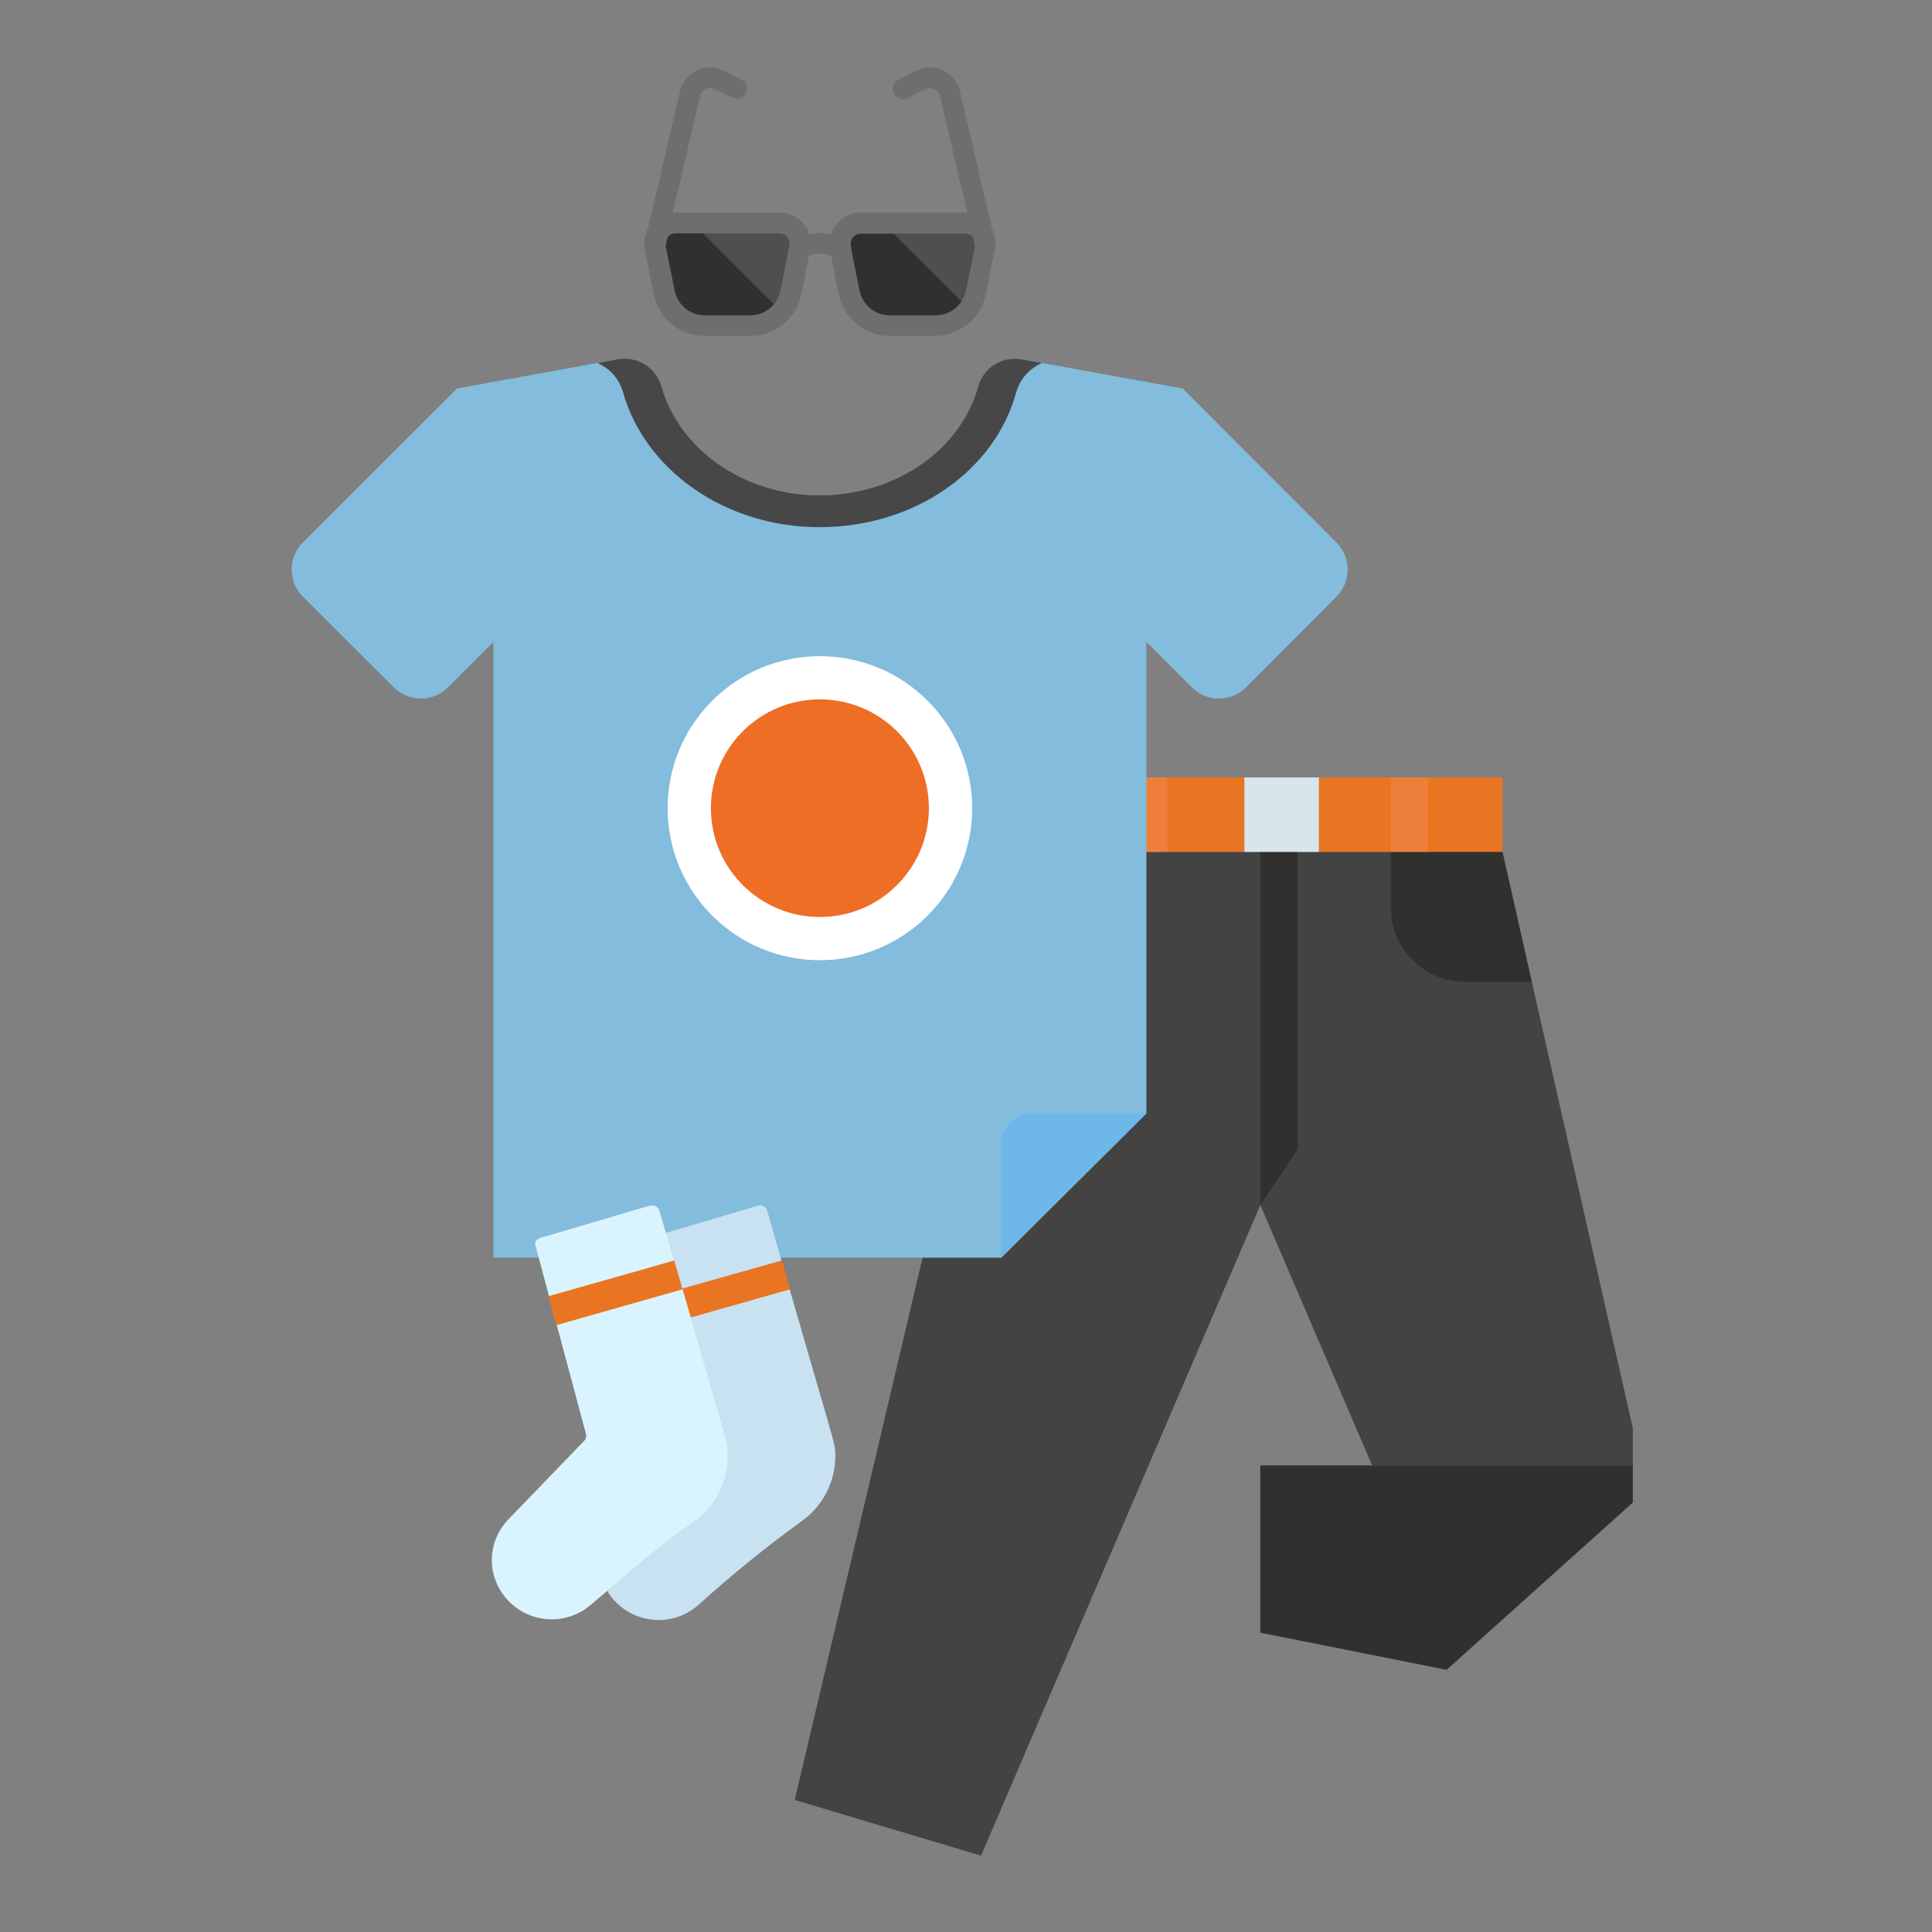 <svg width="121" height="121" viewBox="0 0 121 121" fill="none" xmlns="http://www.w3.org/2000/svg">
<rect x="0" y="0" width="121" height="121" fill="#808080" stroke="none"/>
<path d="M63.771 53.351H94.095L102.262 89.444V91.776H85.935L78.933 75.47L61.442 116.22L49.773 112.732L63.771 53.351Z" fill="#434343"/>
<path d="M91.759 61.497H95.934L94.096 53.351H87.101V56.839C87.101 58.073 87.591 59.257 88.465 60.13C89.338 61.003 90.523 61.495 91.759 61.497Z" fill="#30302F"/>
<path d="M70.774 56.839V53.351H63.772L61.852 61.497H66.123C67.358 61.493 68.541 61 69.413 60.127C70.284 59.254 70.774 58.072 70.774 56.839Z" fill="#585858"/>
<path d="M78.934 53.351V75.47L81.27 71.982V53.351H78.934Z" fill="#30302F"/>
<path d="M102.263 91.776H78.934V102.254L90.602 104.579L102.263 94.101V91.776Z" fill="#30302F"/>
<path d="M94.097 48.693H63.773V53.351H94.097V48.693Z" fill="#E97522"/>
<path d="M73.104 48.693H70.774V53.351H73.104V48.693Z" fill="#EE7E3B"/>
<path d="M89.43 48.693H87.101V53.351H89.43V48.693Z" fill="#EE7E3B"/>
<path d="M82.602 48.693H77.936V53.351H82.602V48.693Z" fill="#D7E5ED"/>
<path d="M83.702 33.974L74.07 24.33L64.021 22.509C63.44 22.396 62.838 22.505 62.334 22.814C61.83 23.122 61.459 23.608 61.296 24.176C60.219 28.132 56.169 31.02 51.349 31.02C46.53 31.02 42.501 28.052 41.417 24.169C41.249 23.604 40.878 23.121 40.375 22.813C39.872 22.505 39.273 22.394 38.692 22.502L28.628 24.33L18.967 33.974C18.744 34.197 18.567 34.461 18.446 34.752C18.325 35.044 18.263 35.356 18.263 35.671C18.263 35.986 18.325 36.298 18.446 36.589C18.567 36.88 18.744 37.144 18.967 37.367L24.658 43.048C24.881 43.271 25.146 43.448 25.438 43.569C25.729 43.689 26.042 43.752 26.358 43.752C26.673 43.752 26.986 43.689 27.277 43.569C27.569 43.448 27.834 43.271 28.057 43.048L30.899 40.204V78.768H62.71L71.8 69.73V40.204L74.642 43.048C74.865 43.271 75.13 43.448 75.421 43.569C75.713 43.689 76.025 43.752 76.341 43.752C76.657 43.752 76.969 43.689 77.261 43.569C77.552 43.448 77.817 43.271 78.04 43.048L83.702 37.367C83.925 37.144 84.103 36.88 84.223 36.589C84.344 36.298 84.406 35.986 84.406 35.671C84.406 35.356 84.344 35.044 84.223 34.752C84.103 34.461 83.925 34.197 83.702 33.974Z" fill="#83BCDC"/>
<path d="M62.71 78.768L71.8 69.73H64.658C64.138 69.73 63.638 69.936 63.27 70.304C62.902 70.671 62.695 71.17 62.695 71.69L62.71 78.768Z" fill="#6DB8E8"/>
<path d="M39.022 24.571C40.369 29.368 45.335 33.016 51.327 33.016C57.319 33.016 62.314 29.448 63.64 24.578C63.755 24.17 63.961 23.793 64.241 23.474C64.521 23.156 64.868 22.903 65.258 22.736L63.999 22.509C63.418 22.396 62.816 22.505 62.312 22.814C61.807 23.122 61.437 23.608 61.274 24.176C60.197 28.132 56.147 31.02 51.327 31.02C46.507 31.02 42.501 28.052 41.417 24.169C41.249 23.604 40.878 23.121 40.375 22.813C39.872 22.505 39.272 22.394 38.692 22.502L37.425 22.736C37.811 22.903 38.155 23.155 38.431 23.473C38.708 23.79 38.909 24.166 39.022 24.571Z" fill="#474748"/>
<path d="M51.35 60.137C56.617 60.137 60.887 55.874 60.887 50.616C60.887 45.358 56.617 41.096 51.35 41.096C46.083 41.096 41.813 45.358 41.813 50.616C41.813 55.874 46.083 60.137 51.35 60.137Z" fill="white"/>
<path d="M51.349 57.431C55.119 57.431 58.176 54.38 58.176 50.617C58.176 46.853 55.119 43.802 51.349 43.802C47.579 43.802 44.523 46.853 44.523 50.617C44.523 54.38 47.579 57.431 51.349 57.431Z" fill="#ED6E24"/>
<path d="M48.816 13.954H42.282C42.092 13.953 41.903 13.994 41.731 14.075C41.559 14.156 41.407 14.274 41.286 14.422C41.164 14.57 41.076 14.743 41.029 14.929C40.983 15.115 40.978 15.309 41.015 15.497L41.579 18.326C41.7 18.916 42.023 19.445 42.492 19.823C42.961 20.2 43.547 20.403 44.15 20.396H47.014C47.611 20.396 48.189 20.19 48.651 19.812C49.113 19.435 49.43 18.91 49.548 18.326L50.12 15.497C50.157 15.306 50.151 15.11 50.102 14.923C50.054 14.735 49.963 14.561 49.838 14.413C49.713 14.265 49.556 14.147 49.379 14.067C49.202 13.988 49.01 13.949 48.816 13.954Z" fill="#30302F"/>
<path d="M43.32 13.91L48.931 19.511L50.103 14.648L47.576 13.983L43.32 13.91Z" fill="#4F4F4F"/>
<path d="M60.433 13.953H53.899C53.708 13.953 53.519 13.995 53.346 14.076C53.173 14.158 53.02 14.277 52.899 14.424C52.777 14.572 52.691 14.745 52.644 14.93C52.598 15.116 52.594 15.309 52.632 15.496L53.203 18.326C53.32 18.909 53.636 19.434 54.097 19.811C54.557 20.189 55.135 20.395 55.73 20.395H58.602C59.197 20.394 59.774 20.187 60.234 19.81C60.695 19.433 61.011 18.909 61.129 18.326L61.7 15.496C61.737 15.309 61.732 15.116 61.685 14.931C61.638 14.747 61.551 14.574 61.43 14.427C61.309 14.28 61.157 14.161 60.985 14.079C60.812 13.997 60.624 13.954 60.433 13.953Z" fill="#30302F"/>
<path d="M55.244 13.91L60.855 19.511L62.027 14.648L59.5 13.983L55.244 13.91Z" fill="#4F4F4F"/>
<path d="M52.322 16.147C52.029 15.975 51.695 15.884 51.355 15.884C51.015 15.884 50.681 15.975 50.389 16.147C50.315 16.196 50.233 16.23 50.146 16.245C50.059 16.261 49.97 16.259 49.884 16.239C49.798 16.219 49.718 16.182 49.647 16.129C49.576 16.077 49.517 16.011 49.472 15.935C49.428 15.858 49.4 15.774 49.39 15.687C49.38 15.599 49.388 15.511 49.413 15.427C49.439 15.342 49.481 15.264 49.538 15.197C49.595 15.13 49.665 15.075 49.744 15.036C50.232 14.748 50.788 14.597 51.355 14.597C51.922 14.597 52.479 14.748 52.967 15.036C53.046 15.075 53.116 15.13 53.173 15.197C53.23 15.264 53.272 15.342 53.297 15.427C53.323 15.511 53.331 15.599 53.321 15.687C53.31 15.774 53.282 15.858 53.238 15.935C53.194 16.011 53.135 16.077 53.064 16.129C52.993 16.182 52.912 16.219 52.826 16.239C52.74 16.259 52.651 16.261 52.565 16.245C52.478 16.23 52.395 16.196 52.322 16.147Z" fill="#6E6E6E"/>
<path d="M48.816 13.31H42.282H42.143L43.85 5.998C43.873 5.904 43.916 5.816 43.978 5.741C44.039 5.666 44.117 5.606 44.205 5.565C44.293 5.525 44.389 5.504 44.486 5.506C44.583 5.507 44.679 5.531 44.765 5.574L45.908 6.144C46.058 6.203 46.225 6.203 46.375 6.145C46.525 6.087 46.648 5.975 46.72 5.831C46.791 5.687 46.806 5.522 46.762 5.367C46.718 5.213 46.617 5.08 46.479 4.996L45.337 4.426C45.077 4.296 44.791 4.225 44.501 4.22C44.21 4.216 43.922 4.276 43.658 4.398C43.394 4.519 43.161 4.699 42.976 4.923C42.791 5.146 42.659 5.409 42.59 5.691L40.583 14.319C40.363 14.716 40.293 15.177 40.385 15.621L40.949 18.451C41.099 19.186 41.5 19.846 42.084 20.319C42.668 20.791 43.398 21.046 44.15 21.039H47.014C47.761 21.039 48.484 20.781 49.062 20.309C49.64 19.837 50.037 19.181 50.186 18.451L50.742 15.621C50.798 15.338 50.79 15.047 50.718 14.768C50.647 14.489 50.514 14.229 50.33 14.008C50.145 13.787 49.913 13.609 49.652 13.489C49.39 13.368 49.104 13.307 48.816 13.31ZM49.446 15.365L48.882 18.195C48.794 18.633 48.557 19.027 48.211 19.311C47.866 19.595 47.432 19.751 46.985 19.752H44.15C43.702 19.752 43.268 19.597 42.922 19.313C42.576 19.029 42.34 18.633 42.253 18.195L41.689 15.401L41.821 14.838C41.882 14.768 41.957 14.711 42.042 14.672C42.126 14.633 42.218 14.612 42.312 14.612H48.845C48.936 14.617 49.025 14.641 49.106 14.682C49.187 14.724 49.258 14.782 49.315 14.853C49.372 14.925 49.413 15.007 49.435 15.095C49.458 15.183 49.462 15.275 49.446 15.365Z" fill="#6E6E6E"/>
<path d="M62.13 14.327L60.116 5.691C60.046 5.41 59.914 5.148 59.728 4.925C59.543 4.702 59.31 4.523 59.046 4.403C58.782 4.282 58.494 4.222 58.204 4.227C57.914 4.232 57.629 4.303 57.37 4.433L56.227 5.004C56.084 5.085 55.977 5.219 55.929 5.377C55.882 5.534 55.897 5.704 55.971 5.852C56.045 5.999 56.173 6.112 56.328 6.168C56.483 6.224 56.654 6.218 56.806 6.152L57.948 5.581C58.034 5.539 58.128 5.516 58.224 5.515C58.32 5.513 58.415 5.532 58.502 5.571C58.59 5.611 58.667 5.668 58.73 5.741C58.792 5.813 58.838 5.899 58.864 5.991L60.57 13.303H60.431H53.898C53.483 13.303 53.079 13.437 52.746 13.685C52.414 13.932 52.17 14.28 52.052 14.678C51.812 14.62 51.566 14.591 51.319 14.59V15.877C51.57 15.874 51.819 15.922 52.052 16.016L52.535 18.443C52.684 19.172 53.079 19.828 53.656 20.3C54.232 20.771 54.954 21.03 55.7 21.032H58.571C59.316 21.03 60.038 20.771 60.614 20.3C61.191 19.828 61.587 19.172 61.735 18.443L62.299 15.614C62.395 15.178 62.336 14.723 62.13 14.327ZM60.497 18.195C60.409 18.633 60.172 19.027 59.827 19.311C59.481 19.595 59.048 19.751 58.6 19.752H55.729C55.281 19.751 54.848 19.595 54.502 19.311C54.156 19.027 53.919 18.633 53.832 18.195L53.282 15.475C53.286 15.46 53.286 15.445 53.282 15.431V15.365C53.269 15.274 53.275 15.182 53.3 15.094C53.325 15.006 53.37 14.925 53.429 14.855C53.489 14.786 53.563 14.73 53.647 14.692C53.73 14.653 53.821 14.634 53.912 14.634H60.446C60.539 14.633 60.632 14.653 60.717 14.693C60.801 14.732 60.877 14.789 60.937 14.86L61.069 15.423L60.497 18.195Z" fill="#6E6E6E"/>
<path d="M38.033 99.644C38.316 100.114 38.698 100.516 39.153 100.822C39.608 101.128 40.124 101.331 40.666 101.416C41.208 101.501 41.763 101.466 42.29 101.314C42.817 101.162 43.304 100.897 43.717 100.536C45.771 98.677 47.922 96.93 50.163 95.301C50.827 94.84 51.37 94.225 51.745 93.51C52.12 92.794 52.316 91.999 52.316 91.191C52.316 90.226 52.36 90.972 48.053 75.836C48.039 75.776 48.013 75.72 47.976 75.67C47.939 75.621 47.892 75.579 47.839 75.549C47.785 75.518 47.726 75.498 47.665 75.491C47.603 75.484 47.541 75.489 47.482 75.507L41.725 77.211L42.457 95.213L38.033 99.644Z" fill="#C8E2F1"/>
<path d="M43.27 82.511L49.481 80.749L48.961 78.943L42.742 80.698L43.27 82.511Z" fill="#E97522"/>
<path d="M40.751 75.492L33.829 77.532C33.715 77.565 33.617 77.641 33.558 77.744C33.534 77.799 33.522 77.857 33.522 77.916C33.522 77.975 33.534 78.034 33.558 78.088L36.693 89.787C36.717 89.866 36.72 89.949 36.701 90.029C36.681 90.109 36.641 90.182 36.583 90.241L31.837 95.162C31.202 95.816 30.834 96.682 30.805 97.593C30.777 98.503 31.09 99.391 31.683 100.083C32.004 100.464 32.399 100.778 32.843 101.005C33.288 101.233 33.773 101.369 34.272 101.407C34.77 101.444 35.27 101.382 35.744 101.224C36.217 101.065 36.655 100.814 37.03 100.485L40.289 97.706C41.281 96.868 42.323 96.073 43.417 95.323C44.275 94.729 44.925 93.883 45.277 92.902C45.629 91.921 45.665 90.855 45.38 89.853L41.307 75.85C41.293 75.79 41.267 75.734 41.23 75.685C41.193 75.635 41.146 75.594 41.093 75.563C41.039 75.532 40.98 75.513 40.919 75.506C40.857 75.499 40.795 75.504 40.736 75.521L40.751 75.492Z" fill="#DAF4FF"/>
<path d="M42.75 80.749L34.839 82.994L34.349 81.181L42.23 78.943L42.75 80.749Z" fill="#E97522"/>
</svg>
